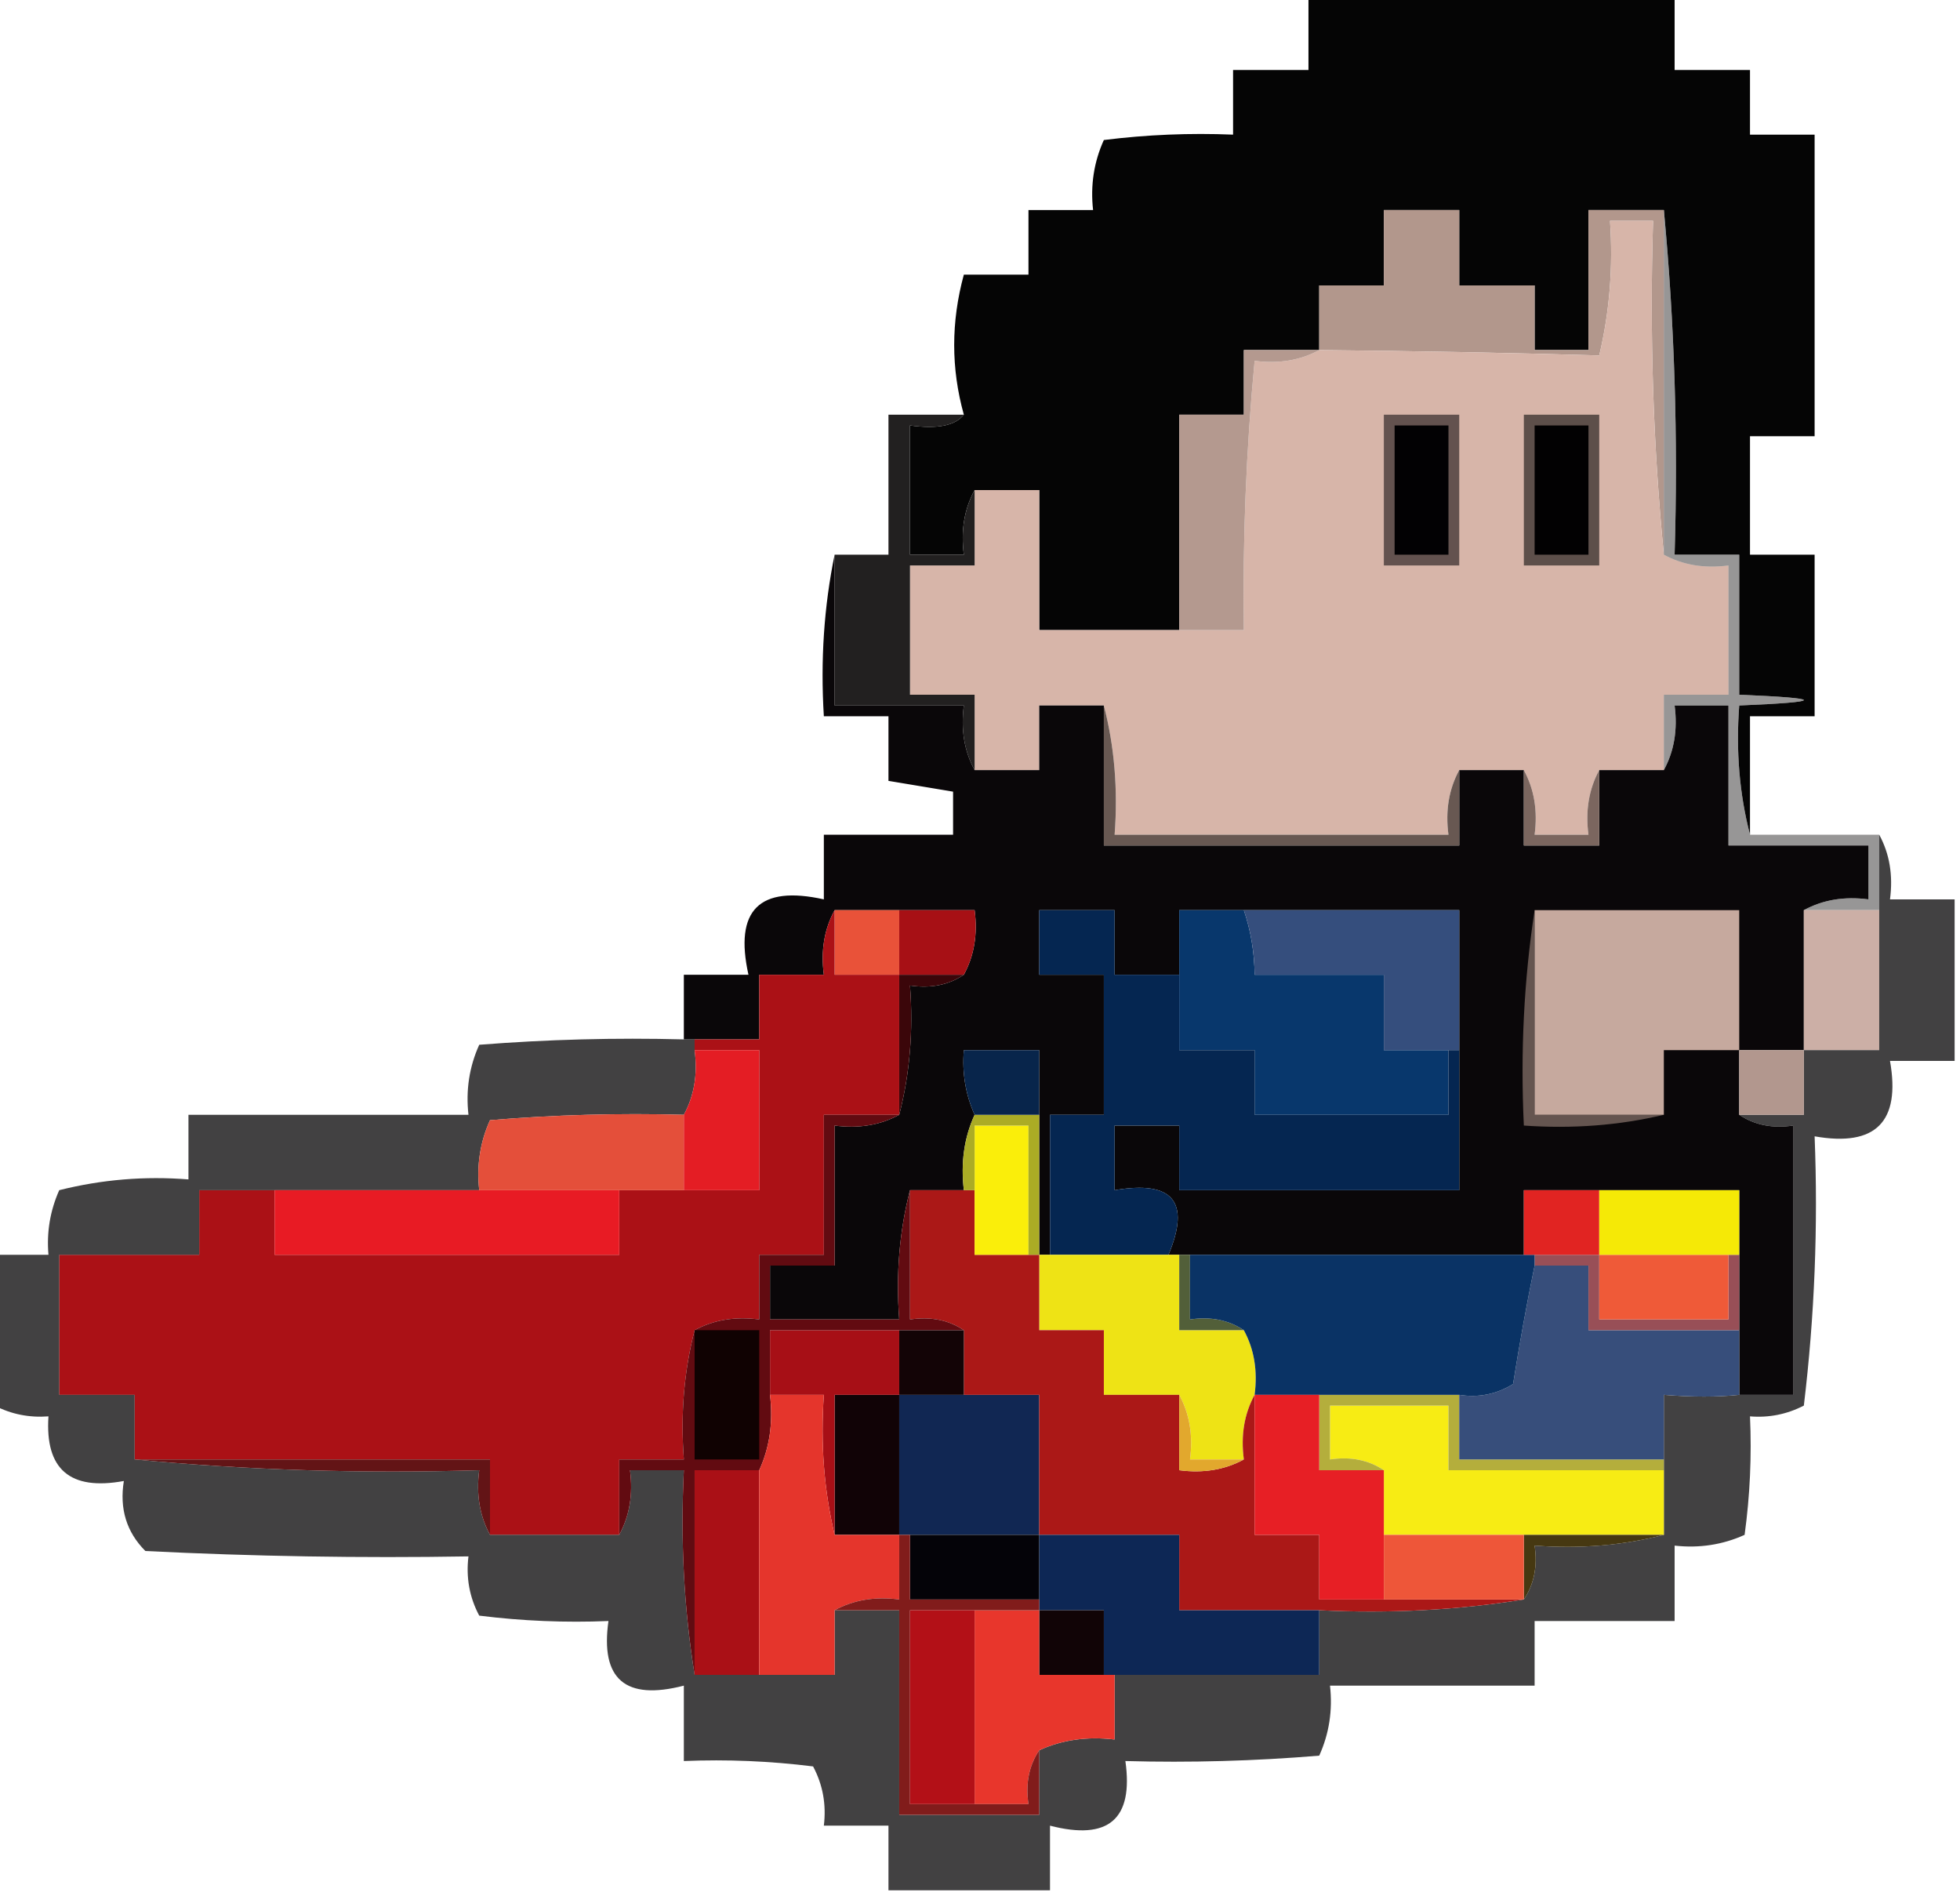 <?xml version="1.0" encoding="UTF-8"?>
<!DOCTYPE svg PUBLIC "-//W3C//DTD SVG 1.1//EN" "http://www.w3.org/Graphics/SVG/1.1/DTD/svg11.dtd">
<svg xmlns="http://www.w3.org/2000/svg" version="1.1" width="182px" height="176px" style="shape-rendering:geometricPrecision; text-rendering:geometricPrecision; image-rendering:optimizeQuality; fill-rule:evenodd; clip-rule:evenodd" xmlns:xlink="http://www.w3.org/1999/xlink">
<g><path style="opacity:1" fill="#050505" d="M 121.5,-0.5 C 132.833,-0.5 144.167,-0.5 155.5,-0.5C 155.5,1.833 155.5,4.167 155.5,6.5C 157.833,6.5 160.167,6.5 162.5,6.5C 162.5,8.5 162.5,10.5 162.5,12.5C 164.5,12.5 166.5,12.5 168.5,12.5C 168.5,21.833 168.5,31.167 168.5,40.5C 166.5,40.5 164.5,40.5 162.5,40.5C 162.5,44.167 162.5,47.833 162.5,51.5C 164.5,51.5 166.5,51.5 168.5,51.5C 168.5,56.5 168.5,61.5 168.5,66.5C 166.5,66.5 164.5,66.5 162.5,66.5C 162.5,70.167 162.5,73.833 162.5,77.5C 161.517,73.702 161.183,69.702 161.5,65.5C 169.5,65.167 169.5,64.833 161.5,64.5C 161.5,60.167 161.5,55.833 161.5,51.5C 159.5,51.5 157.5,51.5 155.5,51.5C 155.828,40.654 155.494,29.987 154.5,19.5C 152.167,19.5 149.833,19.5 147.5,19.5C 147.5,23.833 147.5,28.167 147.5,32.5C 145.833,32.5 144.167,32.5 142.5,32.5C 142.5,30.5 142.5,28.5 142.5,26.5C 140.167,26.5 137.833,26.5 135.5,26.5C 135.5,24.167 135.5,21.833 135.5,19.5C 133.167,19.5 130.833,19.5 128.5,19.5C 128.5,21.833 128.5,24.167 128.5,26.5C 126.5,26.5 124.5,26.5 122.5,26.5C 122.5,28.5 122.5,30.5 122.5,32.5C 120.167,32.5 117.833,32.5 115.5,32.5C 115.5,34.5 115.5,36.5 115.5,38.5C 113.5,38.5 111.5,38.5 109.5,38.5C 109.5,45.167 109.5,51.833 109.5,58.5C 105.167,58.5 100.833,58.5 96.5,58.5C 96.5,54.167 96.5,49.833 96.5,45.5C 94.5,45.5 92.5,45.5 90.5,45.5C 89.539,47.265 89.205,49.265 89.5,51.5C 87.833,51.5 86.167,51.5 84.5,51.5C 84.5,47.5 84.5,43.5 84.5,39.5C 87.041,39.851 88.708,39.518 89.5,38.5C 88.305,34.213 88.305,29.88 89.5,25.5C 91.5,25.5 93.5,25.5 95.5,25.5C 95.5,23.5 95.5,21.5 95.5,19.5C 97.5,19.5 99.5,19.5 101.5,19.5C 101.244,17.207 101.577,15.041 102.5,13C 106.486,12.501 110.486,12.335 114.5,12.5C 114.5,10.5 114.5,8.5 114.5,6.5C 116.833,6.5 119.167,6.5 121.5,6.5C 121.5,4.167 121.5,1.833 121.5,-0.5 Z"/></g>
<g><path style="opacity:1" fill="#b2978c" d="M 154.5,19.5 C 154.5,30.167 154.5,40.833 154.5,51.5C 153.506,41.347 153.172,31.014 153.5,20.5C 152.167,20.5 150.833,20.5 149.5,20.5C 149.797,24.767 149.464,28.934 148.5,33C 139.859,32.748 131.192,32.581 122.5,32.5C 122.5,30.5 122.5,28.5 122.5,26.5C 124.5,26.5 126.5,26.5 128.5,26.5C 128.5,24.167 128.5,21.833 128.5,19.5C 130.833,19.5 133.167,19.5 135.5,19.5C 135.5,21.833 135.5,24.167 135.5,26.5C 137.833,26.5 140.167,26.5 142.5,26.5C 142.5,28.5 142.5,30.5 142.5,32.5C 144.167,32.5 145.833,32.5 147.5,32.5C 147.5,28.167 147.5,23.833 147.5,19.5C 149.833,19.5 152.167,19.5 154.5,19.5 Z"/></g>
<g><path style="opacity:1" fill="#d7b5a9" d="M 154.5,51.5 C 156.265,52.461 158.265,52.795 160.5,52.5C 160.5,56.5 160.5,60.5 160.5,64.5C 158.5,64.5 156.5,64.5 154.5,64.5C 154.5,66.833 154.5,69.167 154.5,71.5C 152.5,71.5 150.5,71.5 148.5,71.5C 147.539,73.265 147.205,75.265 147.5,77.5C 145.833,77.5 144.167,77.5 142.5,77.5C 142.795,75.265 142.461,73.265 141.5,71.5C 139.5,71.5 137.5,71.5 135.5,71.5C 134.539,73.265 134.205,75.265 134.5,77.5C 124.167,77.5 113.833,77.5 103.5,77.5C 103.817,73.298 103.483,69.298 102.5,65.5C 100.5,65.5 98.5,65.5 96.5,65.5C 96.5,67.5 96.5,69.5 96.5,71.5C 94.5,71.5 92.5,71.5 90.5,71.5C 90.5,69.167 90.5,66.833 90.5,64.5C 88.5,64.5 86.5,64.5 84.5,64.5C 84.5,60.5 84.5,56.5 84.5,52.5C 86.5,52.5 88.5,52.5 90.5,52.5C 90.5,50.167 90.5,47.833 90.5,45.5C 92.5,45.5 94.5,45.5 96.5,45.5C 96.5,49.833 96.5,54.167 96.5,58.5C 100.833,58.5 105.167,58.5 109.5,58.5C 111.5,58.5 113.5,58.5 115.5,58.5C 115.379,50.142 115.712,41.809 116.5,33.5C 118.735,33.795 120.735,33.461 122.5,32.5C 131.192,32.581 139.859,32.748 148.5,33C 149.464,28.934 149.797,24.767 149.5,20.5C 150.833,20.5 152.167,20.5 153.5,20.5C 153.172,31.014 153.506,41.347 154.5,51.5 Z"/></g>
<g><path style="opacity:1" fill="#63524f" d="M 128.5,38.5 C 130.833,38.5 133.167,38.5 135.5,38.5C 135.5,43.167 135.5,47.833 135.5,52.5C 133.167,52.5 130.833,52.5 128.5,52.5C 128.5,47.833 128.5,43.167 128.5,38.5 Z"/></g>
<g><path style="opacity:1" fill="#020103" d="M 129.5,39.5 C 131.167,39.5 132.833,39.5 134.5,39.5C 134.5,43.5 134.5,47.5 134.5,51.5C 132.833,51.5 131.167,51.5 129.5,51.5C 129.5,47.5 129.5,43.5 129.5,39.5 Z"/></g>
<g><path style="opacity:1" fill="#b4998f" d="M 122.5,32.5 C 120.735,33.461 118.735,33.795 116.5,33.5C 115.712,41.809 115.379,50.142 115.5,58.5C 113.5,58.5 111.5,58.5 109.5,58.5C 109.5,51.833 109.5,45.167 109.5,38.5C 111.5,38.5 113.5,38.5 115.5,38.5C 115.5,36.5 115.5,34.5 115.5,32.5C 117.833,32.5 120.167,32.5 122.5,32.5 Z"/></g>
<g><path style="opacity:1" fill="#5d4f4a" d="M 141.5,38.5 C 143.833,38.5 146.167,38.5 148.5,38.5C 148.5,43.167 148.5,47.833 148.5,52.5C 146.167,52.5 143.833,52.5 141.5,52.5C 141.5,47.833 141.5,43.167 141.5,38.5 Z"/></g>
<g><path style="opacity:1" fill="#020102" d="M 142.5,39.5 C 144.167,39.5 145.833,39.5 147.5,39.5C 147.5,43.5 147.5,47.5 147.5,51.5C 145.833,51.5 144.167,51.5 142.5,51.5C 142.5,47.5 142.5,43.5 142.5,39.5 Z"/></g>
<g><path style="opacity:1" fill="#222020" d="M 89.5,38.5 C 88.708,39.518 87.041,39.851 84.5,39.5C 84.5,43.5 84.5,47.5 84.5,51.5C 86.167,51.5 87.833,51.5 89.5,51.5C 89.205,49.265 89.539,47.265 90.5,45.5C 90.5,47.833 90.5,50.167 90.5,52.5C 88.5,52.5 86.5,52.5 84.5,52.5C 84.5,56.5 84.5,60.5 84.5,64.5C 86.5,64.5 88.5,64.5 90.5,64.5C 90.5,66.833 90.5,69.167 90.5,71.5C 89.539,69.735 89.205,67.735 89.5,65.5C 85.5,65.5 81.5,65.5 77.5,65.5C 77.5,60.833 77.5,56.167 77.5,51.5C 79.167,51.5 80.833,51.5 82.5,51.5C 82.5,47.167 82.5,42.833 82.5,38.5C 84.833,38.5 87.167,38.5 89.5,38.5 Z"/></g>
<g><path style="opacity:1" fill="#0a0709" d="M 77.5,51.5 C 77.5,56.167 77.5,60.833 77.5,65.5C 81.5,65.5 85.5,65.5 89.5,65.5C 89.205,67.735 89.539,69.735 90.5,71.5C 92.5,71.5 94.5,71.5 96.5,71.5C 96.5,69.5 96.5,67.5 96.5,65.5C 98.5,65.5 100.5,65.5 102.5,65.5C 102.5,69.833 102.5,74.167 102.5,78.5C 113.5,78.5 124.5,78.5 135.5,78.5C 135.5,76.167 135.5,73.833 135.5,71.5C 137.5,71.5 139.5,71.5 141.5,71.5C 141.5,73.833 141.5,76.167 141.5,78.5C 143.833,78.5 146.167,78.5 148.5,78.5C 148.5,76.167 148.5,73.833 148.5,71.5C 150.5,71.5 152.5,71.5 154.5,71.5C 155.461,69.735 155.795,67.735 155.5,65.5C 157.167,65.5 158.833,65.5 160.5,65.5C 160.5,69.833 160.5,74.167 160.5,78.5C 164.833,78.5 169.167,78.5 173.5,78.5C 173.5,80.167 173.5,81.833 173.5,83.5C 171.265,83.205 169.265,83.539 167.5,84.5C 167.5,88.833 167.5,93.167 167.5,97.5C 165.5,97.5 163.5,97.5 161.5,97.5C 161.5,99.5 161.5,101.5 161.5,103.5C 162.919,104.451 164.585,104.784 166.5,104.5C 166.5,112.833 166.5,121.167 166.5,129.5C 164.833,129.5 163.167,129.5 161.5,129.5C 161.5,127.5 161.5,125.5 161.5,123.5C 161.5,121.167 161.5,118.833 161.5,116.5C 161.5,114.5 161.5,112.5 161.5,110.5C 157.167,110.5 152.833,110.5 148.5,110.5C 146.167,110.5 143.833,110.5 141.5,110.5C 141.5,112.5 141.5,114.5 141.5,116.5C 131.167,116.5 120.833,116.5 110.5,116.5C 110.167,116.5 109.833,116.5 109.5,116.5C 109.167,116.5 108.833,116.5 108.5,116.5C 110.575,111.567 108.908,109.567 103.5,110.5C 103.5,108.5 103.5,106.5 103.5,104.5C 105.5,104.5 107.5,104.5 109.5,104.5C 109.5,106.5 109.5,108.5 109.5,110.5C 118.167,110.5 126.833,110.5 135.5,110.5C 135.5,106.167 135.5,101.833 135.5,97.5C 135.5,93.167 135.5,88.833 135.5,84.5C 128.833,84.5 122.167,84.5 115.5,84.5C 113.5,84.5 111.5,84.5 109.5,84.5C 109.5,86.5 109.5,88.5 109.5,90.5C 107.5,90.5 105.5,90.5 103.5,90.5C 103.5,88.5 103.5,86.5 103.5,84.5C 101.167,84.5 98.833,84.5 96.5,84.5C 96.5,86.5 96.5,88.5 96.5,90.5C 98.5,90.5 100.5,90.5 102.5,90.5C 102.5,94.833 102.5,99.167 102.5,103.5C 100.833,103.5 99.167,103.5 97.5,103.5C 97.5,107.833 97.5,112.167 97.5,116.5C 97.167,116.5 96.833,116.5 96.5,116.5C 96.5,112.167 96.5,107.833 96.5,103.5C 96.5,101.5 96.5,99.5 96.5,97.5C 94.167,97.5 91.833,97.5 89.5,97.5C 89.325,99.621 89.659,101.621 90.5,103.5C 89.532,105.607 89.198,107.941 89.5,110.5C 87.833,110.5 86.167,110.5 84.5,110.5C 83.517,114.298 83.183,118.298 83.5,122.5C 79.5,122.5 75.5,122.5 71.5,122.5C 71.5,120.833 71.5,119.167 71.5,117.5C 73.5,117.5 75.5,117.5 77.5,117.5C 77.5,113.167 77.5,108.833 77.5,104.5C 79.735,104.795 81.735,104.461 83.5,103.5C 84.483,99.702 84.817,95.702 84.5,91.5C 86.415,91.784 88.081,91.451 89.5,90.5C 90.461,88.735 90.795,86.735 90.5,84.5C 88.167,84.5 85.833,84.5 83.5,84.5C 81.5,84.5 79.5,84.5 77.5,84.5C 76.539,86.265 76.205,88.265 76.5,90.5C 74.5,90.5 72.5,90.5 70.5,90.5C 70.5,92.5 70.5,94.5 70.5,96.5C 68.5,96.5 66.5,96.5 64.5,96.5C 64.167,96.5 63.833,96.5 63.5,96.5C 63.5,94.5 63.5,92.5 63.5,90.5C 65.5,90.5 67.5,90.5 69.5,90.5C 68.167,84.5 70.5,82.167 76.5,83.5C 76.5,81.5 76.5,79.5 76.5,77.5C 80.5,77.5 84.5,77.5 88.5,77.5C 88.5,76.167 88.5,74.833 88.5,73.5C 86.5,73.167 84.5,72.833 82.5,72.5C 82.5,70.5 82.5,68.5 82.5,66.5C 80.5,66.5 78.5,66.5 76.5,66.5C 76.18,61.305 76.513,56.305 77.5,51.5 Z"/></g>
<g><path style="opacity:1" fill="#685852" d="M 102.5,65.5 C 103.483,69.298 103.817,73.298 103.5,77.5C 113.833,77.5 124.167,77.5 134.5,77.5C 134.205,75.265 134.539,73.265 135.5,71.5C 135.5,73.833 135.5,76.167 135.5,78.5C 124.5,78.5 113.5,78.5 102.5,78.5C 102.5,74.167 102.5,69.833 102.5,65.5 Z"/></g>
<g><path style="opacity:1" fill="#7b665f" d="M 141.5,71.5 C 142.461,73.265 142.795,75.265 142.5,77.5C 144.167,77.5 145.833,77.5 147.5,77.5C 147.205,75.265 147.539,73.265 148.5,71.5C 148.5,73.833 148.5,76.167 148.5,78.5C 146.167,78.5 143.833,78.5 141.5,78.5C 141.5,76.167 141.5,73.833 141.5,71.5 Z"/></g>
<g><path style="opacity:0.522" fill="#393636" d="M 154.5,19.5 C 155.494,29.987 155.828,40.654 155.5,51.5C 157.5,51.5 159.5,51.5 161.5,51.5C 161.5,55.833 161.5,60.167 161.5,64.5C 169.5,64.833 169.5,65.167 161.5,65.5C 161.183,69.702 161.517,73.702 162.5,77.5C 166.5,77.5 170.5,77.5 174.5,77.5C 174.5,79.833 174.5,82.167 174.5,84.5C 172.167,84.5 169.833,84.5 167.5,84.5C 169.265,83.539 171.265,83.205 173.5,83.5C 173.5,81.833 173.5,80.167 173.5,78.5C 169.167,78.5 164.833,78.5 160.5,78.5C 160.5,74.167 160.5,69.833 160.5,65.5C 158.833,65.5 157.167,65.5 155.5,65.5C 155.795,67.735 155.461,69.735 154.5,71.5C 154.5,69.167 154.5,66.833 154.5,64.5C 156.5,64.5 158.5,64.5 160.5,64.5C 160.5,60.5 160.5,56.5 160.5,52.5C 158.265,52.795 156.265,52.461 154.5,51.5C 154.5,40.833 154.5,30.167 154.5,19.5 Z"/></g>
<g><path style="opacity:1" fill="#e95239" d="M 77.5,84.5 C 79.5,84.5 81.5,84.5 83.5,84.5C 83.5,86.5 83.5,88.5 83.5,90.5C 81.5,90.5 79.5,90.5 77.5,90.5C 77.5,88.5 77.5,86.5 77.5,84.5 Z"/></g>
<g><path style="opacity:1" fill="#a71015" d="M 83.5,84.5 C 85.833,84.5 88.167,84.5 90.5,84.5C 90.795,86.735 90.461,88.735 89.5,90.5C 87.5,90.5 85.5,90.5 83.5,90.5C 83.5,88.5 83.5,86.5 83.5,84.5 Z"/></g>
<g><path style="opacity:1" fill="#655550" d="M 142.5,84.5 C 142.5,90.833 142.5,97.167 142.5,103.5C 146.5,103.5 150.5,103.5 154.5,103.5C 150.366,104.485 146.032,104.818 141.5,104.5C 141.176,97.646 141.509,90.979 142.5,84.5 Z"/></g>
<g><path style="opacity:1" fill="#08376c" d="M 115.5,84.5 C 116.15,86.435 116.483,88.435 116.5,90.5C 120.5,90.5 124.5,90.5 128.5,90.5C 128.5,92.833 128.5,95.167 128.5,97.5C 130.5,97.5 132.5,97.5 134.5,97.5C 134.5,99.5 134.5,101.5 134.5,103.5C 128.5,103.5 122.5,103.5 116.5,103.5C 116.5,101.5 116.5,99.5 116.5,97.5C 114.167,97.5 111.833,97.5 109.5,97.5C 109.5,95.167 109.5,92.833 109.5,90.5C 109.5,88.5 109.5,86.5 109.5,84.5C 111.5,84.5 113.5,84.5 115.5,84.5 Z"/></g>
<g><path style="opacity:1" fill="#354e7d" d="M 115.5,84.5 C 122.167,84.5 128.833,84.5 135.5,84.5C 135.5,88.833 135.5,93.167 135.5,97.5C 135.167,97.5 134.833,97.5 134.5,97.5C 132.5,97.5 130.5,97.5 128.5,97.5C 128.5,95.167 128.5,92.833 128.5,90.5C 124.5,90.5 120.5,90.5 116.5,90.5C 116.483,88.435 116.15,86.435 115.5,84.5 Z"/></g>
<g><path style="opacity:1" fill="#ccafa6" d="M 167.5,84.5 C 169.833,84.5 172.167,84.5 174.5,84.5C 174.5,88.833 174.5,93.167 174.5,97.5C 172.167,97.5 169.833,97.5 167.5,97.5C 167.5,93.167 167.5,88.833 167.5,84.5 Z"/></g>
<g><path style="opacity:1" fill="#3b060a" d="M 83.5,90.5 C 85.5,90.5 87.5,90.5 89.5,90.5C 88.081,91.451 86.415,91.784 84.5,91.5C 84.817,95.702 84.483,99.702 83.5,103.5C 83.5,99.167 83.5,94.833 83.5,90.5 Z"/></g>
<g><path style="opacity:1" fill="#052651" d="M 109.5,90.5 C 109.5,92.833 109.5,95.167 109.5,97.5C 111.833,97.5 114.167,97.5 116.5,97.5C 116.5,99.5 116.5,101.5 116.5,103.5C 122.5,103.5 128.5,103.5 134.5,103.5C 134.5,101.5 134.5,99.5 134.5,97.5C 134.833,97.5 135.167,97.5 135.5,97.5C 135.5,101.833 135.5,106.167 135.5,110.5C 126.833,110.5 118.167,110.5 109.5,110.5C 109.5,108.5 109.5,106.5 109.5,104.5C 107.5,104.5 105.5,104.5 103.5,104.5C 103.5,106.5 103.5,108.5 103.5,110.5C 108.908,109.567 110.575,111.567 108.5,116.5C 104.833,116.5 101.167,116.5 97.5,116.5C 97.5,112.167 97.5,107.833 97.5,103.5C 99.167,103.5 100.833,103.5 102.5,103.5C 102.5,99.167 102.5,94.833 102.5,90.5C 100.5,90.5 98.5,90.5 96.5,90.5C 96.5,88.5 96.5,86.5 96.5,84.5C 98.833,84.5 101.167,84.5 103.5,84.5C 103.5,86.5 103.5,88.5 103.5,90.5C 105.5,90.5 107.5,90.5 109.5,90.5 Z"/></g>
<g><path style="opacity:1" fill="#c6a99e" d="M 142.5,84.5 C 148.833,84.5 155.167,84.5 161.5,84.5C 161.5,88.833 161.5,93.167 161.5,97.5C 159.167,97.5 156.833,97.5 154.5,97.5C 154.5,99.5 154.5,101.5 154.5,103.5C 150.5,103.5 146.5,103.5 142.5,103.5C 142.5,97.167 142.5,90.833 142.5,84.5 Z"/></g>
<g><path style="opacity:1" fill="#ab1116" d="M 77.5,84.5 C 77.5,86.5 77.5,88.5 77.5,90.5C 79.5,90.5 81.5,90.5 83.5,90.5C 83.5,94.833 83.5,99.167 83.5,103.5C 81.167,103.5 78.833,103.5 76.5,103.5C 76.5,107.833 76.5,112.167 76.5,116.5C 74.5,116.5 72.5,116.5 70.5,116.5C 70.5,118.5 70.5,120.5 70.5,122.5C 68.265,122.205 66.265,122.539 64.5,123.5C 63.517,127.298 63.183,131.298 63.5,135.5C 61.5,135.5 59.5,135.5 57.5,135.5C 57.5,137.833 57.5,140.167 57.5,142.5C 53.5,142.5 49.5,142.5 45.5,142.5C 45.5,140.167 45.5,137.833 45.5,135.5C 34.5,135.5 23.5,135.5 12.5,135.5C 12.5,133.5 12.5,131.5 12.5,129.5C 10.167,129.5 7.833,129.5 5.5,129.5C 5.5,125.167 5.5,120.833 5.5,116.5C 9.833,116.5 14.167,116.5 18.5,116.5C 18.5,114.5 18.5,112.5 18.5,110.5C 20.833,110.5 23.167,110.5 25.5,110.5C 25.5,112.5 25.5,114.5 25.5,116.5C 36.167,116.5 46.833,116.5 57.5,116.5C 57.5,114.5 57.5,112.5 57.5,110.5C 59.5,110.5 61.5,110.5 63.5,110.5C 65.833,110.5 68.167,110.5 70.5,110.5C 70.5,106.167 70.5,101.833 70.5,97.5C 68.5,97.5 66.5,97.5 64.5,97.5C 64.5,97.167 64.5,96.833 64.5,96.5C 66.5,96.5 68.5,96.5 70.5,96.5C 70.5,94.5 70.5,92.5 70.5,90.5C 72.5,90.5 74.5,90.5 76.5,90.5C 76.205,88.265 76.539,86.265 77.5,84.5 Z"/></g>
<g><path style="opacity:0.787" fill="#100e10" d="M 174.5,77.5 C 175.461,79.265 175.795,81.265 175.5,83.5C 177.5,83.5 179.5,83.5 181.5,83.5C 181.5,88.5 181.5,93.5 181.5,98.5C 179.5,98.5 177.5,98.5 175.5,98.5C 176.501,104.164 174.167,106.498 168.5,105.5C 168.831,113.86 168.498,122.193 167.5,130.5C 165.929,131.309 164.262,131.643 162.5,131.5C 162.665,135.182 162.499,138.848 162,142.5C 159.959,143.423 157.792,143.756 155.5,143.5C 155.5,145.833 155.5,148.167 155.5,150.5C 151.167,150.5 146.833,150.5 142.5,150.5C 142.5,152.5 142.5,154.5 142.5,156.5C 136.167,156.5 129.833,156.5 123.5,156.5C 123.756,158.792 123.423,160.959 122.5,163C 116.509,163.499 110.509,163.666 104.5,163.5C 105.265,168.906 102.931,170.906 97.5,169.5C 97.5,171.5 97.5,173.5 97.5,175.5C 92.5,175.5 87.5,175.5 82.5,175.5C 82.5,173.5 82.5,171.5 82.5,169.5C 80.5,169.5 78.5,169.5 76.5,169.5C 76.739,167.533 76.406,165.699 75.5,164C 71.514,163.501 67.514,163.334 63.5,163.5C 63.5,161.167 63.5,158.833 63.5,156.5C 58.069,157.906 55.735,155.906 56.5,150.5C 52.486,150.666 48.486,150.499 44.5,150C 43.594,148.301 43.261,146.467 43.5,144.5C 33.494,144.666 23.494,144.5 13.5,144C 11.75,142.246 11.083,140.079 11.5,137.5C 6.505,138.418 4.172,136.418 4.5,131.5C 2.708,131.634 1.042,131.301 -0.5,130.5C -0.5,125.833 -0.5,121.167 -0.5,116.5C 1.167,116.5 2.833,116.5 4.5,116.5C 4.318,114.409 4.652,112.409 5.5,110.5C 9.445,109.509 13.445,109.176 17.5,109.5C 17.5,107.5 17.5,105.5 17.5,103.5C 26.167,103.5 34.833,103.5 43.5,103.5C 43.244,101.208 43.577,99.041 44.5,97C 50.825,96.501 57.158,96.334 63.5,96.5C 63.833,96.5 64.167,96.5 64.5,96.5C 64.5,96.833 64.5,97.167 64.5,97.5C 64.795,99.735 64.461,101.735 63.5,103.5C 57.491,103.334 51.491,103.501 45.5,104C 44.577,106.041 44.244,108.208 44.5,110.5C 38.167,110.5 31.833,110.5 25.5,110.5C 23.167,110.5 20.833,110.5 18.5,110.5C 18.5,112.5 18.5,114.5 18.5,116.5C 14.167,116.5 9.833,116.5 5.5,116.5C 5.5,120.833 5.5,125.167 5.5,129.5C 7.833,129.5 10.167,129.5 12.5,129.5C 12.5,131.5 12.5,133.5 12.5,135.5C 22.987,136.494 33.654,136.828 44.5,136.5C 44.205,138.735 44.539,140.735 45.5,142.5C 49.5,142.5 53.5,142.5 57.5,142.5C 58.461,140.735 58.795,138.735 58.5,136.5C 60.167,136.5 61.833,136.5 63.5,136.5C 63.176,143.022 63.51,149.355 64.5,155.5C 66.5,155.5 68.5,155.5 70.5,155.5C 72.833,155.5 75.167,155.5 77.5,155.5C 77.5,153.5 77.5,151.5 77.5,149.5C 79.5,149.5 81.5,149.5 83.5,149.5C 83.5,155.833 83.5,162.167 83.5,168.5C 87.833,168.5 92.167,168.5 96.5,168.5C 96.5,166.5 96.5,164.5 96.5,162.5C 98.607,161.532 100.941,161.198 103.5,161.5C 103.5,159.5 103.5,157.5 103.5,155.5C 109.833,155.5 116.167,155.5 122.5,155.5C 122.5,153.5 122.5,151.5 122.5,149.5C 129.022,149.823 135.355,149.49 141.5,148.5C 142.451,147.081 142.784,145.415 142.5,143.5C 146.702,143.817 150.702,143.483 154.5,142.5C 154.5,140.5 154.5,138.5 154.5,136.5C 154.5,136.167 154.5,135.833 154.5,135.5C 154.5,133.5 154.5,131.5 154.5,129.5C 157.144,129.715 159.477,129.715 161.5,129.5C 163.167,129.5 164.833,129.5 166.5,129.5C 166.5,121.167 166.5,112.833 166.5,104.5C 164.585,104.784 162.919,104.451 161.5,103.5C 163.5,103.5 165.5,103.5 167.5,103.5C 167.5,101.5 167.5,99.5 167.5,97.5C 169.833,97.5 172.167,97.5 174.5,97.5C 174.5,93.167 174.5,88.833 174.5,84.5C 174.5,82.167 174.5,79.833 174.5,77.5 Z"/></g>
<g><path style="opacity:1" fill="#aa1016" d="M 70.5,136.5 C 70.5,142.833 70.5,149.167 70.5,155.5C 68.5,155.5 66.5,155.5 64.5,155.5C 64.5,149.167 64.5,142.833 64.5,136.5C 66.5,136.5 68.5,136.5 70.5,136.5 Z"/></g>
<g><path style="opacity:1" fill="#f7ec14" d="M 154.5,136.5 C 154.5,138.5 154.5,140.5 154.5,142.5C 150.167,142.5 145.833,142.5 141.5,142.5C 137.167,142.5 132.833,142.5 128.5,142.5C 128.5,140.5 128.5,138.5 128.5,136.5C 127.081,135.549 125.415,135.216 123.5,135.5C 123.5,133.833 123.5,132.167 123.5,130.5C 127.167,130.5 130.833,130.5 134.5,130.5C 134.5,132.5 134.5,134.5 134.5,136.5C 141.167,136.5 147.833,136.5 154.5,136.5 Z"/></g>
<g><path style="opacity:1" fill="#631416" d="M 12.5,135.5 C 23.5,135.5 34.5,135.5 45.5,135.5C 45.5,137.833 45.5,140.167 45.5,142.5C 44.539,140.735 44.205,138.735 44.5,136.5C 33.654,136.828 22.987,136.494 12.5,135.5 Z"/></g>
<g><path style="opacity:1" fill="#eee315" d="M 96.5,116.5 C 96.833,116.5 97.167,116.5 97.5,116.5C 101.167,116.5 104.833,116.5 108.5,116.5C 108.833,116.5 109.167,116.5 109.5,116.5C 109.5,118.833 109.5,121.167 109.5,123.5C 111.5,123.5 113.5,123.5 115.5,123.5C 116.461,125.265 116.795,127.265 116.5,129.5C 115.539,131.265 115.205,133.265 115.5,135.5C 113.833,135.5 112.167,135.5 110.5,135.5C 110.795,133.265 110.461,131.265 109.5,129.5C 107.167,129.5 104.833,129.5 102.5,129.5C 102.5,127.5 102.5,125.5 102.5,123.5C 100.5,123.5 98.5,123.5 96.5,123.5C 96.5,121.167 96.5,118.833 96.5,116.5 Z"/></g>
<g><path style="opacity:1" fill="#112753" d="M 83.5,129.5 C 85.5,129.5 87.5,129.5 89.5,129.5C 91.833,129.5 94.167,129.5 96.5,129.5C 96.5,133.833 96.5,138.167 96.5,142.5C 92.5,142.5 88.5,142.5 84.5,142.5C 84.167,142.5 83.833,142.5 83.5,142.5C 83.5,138.167 83.5,133.833 83.5,129.5 Z"/></g>
<g><path style="opacity:1" fill="#110306" d="M 83.5,129.5 C 83.5,133.833 83.5,138.167 83.5,142.5C 81.5,142.5 79.5,142.5 77.5,142.5C 77.5,138.167 77.5,133.833 77.5,129.5C 79.5,129.5 81.5,129.5 83.5,129.5 Z"/></g>
<g><path style="opacity:1" fill="#b4ae3c" d="M 122.5,129.5 C 126.833,129.5 131.167,129.5 135.5,129.5C 135.5,131.5 135.5,133.5 135.5,135.5C 141.833,135.5 148.167,135.5 154.5,135.5C 154.5,135.833 154.5,136.167 154.5,136.5C 147.833,136.5 141.167,136.5 134.5,136.5C 134.5,134.5 134.5,132.5 134.5,130.5C 130.833,130.5 127.167,130.5 123.5,130.5C 123.5,132.167 123.5,133.833 123.5,135.5C 125.415,135.216 127.081,135.549 128.5,136.5C 126.5,136.5 124.5,136.5 122.5,136.5C 122.5,134.167 122.5,131.833 122.5,129.5 Z"/></g>
<g><path style="opacity:1" fill="#ab1817" d="M 84.5,110.5 C 86.167,110.5 87.833,110.5 89.5,110.5C 89.833,110.5 90.167,110.5 90.5,110.5C 90.5,112.5 90.5,114.5 90.5,116.5C 92.167,116.5 93.833,116.5 95.5,116.5C 95.833,116.5 96.167,116.5 96.5,116.5C 96.5,118.833 96.5,121.167 96.5,123.5C 98.5,123.5 100.5,123.5 102.5,123.5C 102.5,125.5 102.5,127.5 102.5,129.5C 104.833,129.5 107.167,129.5 109.5,129.5C 109.5,131.833 109.5,134.167 109.5,136.5C 111.735,136.795 113.735,136.461 115.5,135.5C 115.205,133.265 115.539,131.265 116.5,129.5C 116.5,133.833 116.5,138.167 116.5,142.5C 118.5,142.5 120.5,142.5 122.5,142.5C 122.5,144.5 122.5,146.5 122.5,148.5C 124.5,148.5 126.5,148.5 128.5,148.5C 132.833,148.5 137.167,148.5 141.5,148.5C 135.355,149.49 129.022,149.823 122.5,149.5C 118.167,149.5 113.833,149.5 109.5,149.5C 109.5,147.167 109.5,144.833 109.5,142.5C 105.167,142.5 100.833,142.5 96.5,142.5C 96.5,138.167 96.5,133.833 96.5,129.5C 94.167,129.5 91.833,129.5 89.5,129.5C 89.5,127.5 89.5,125.5 89.5,123.5C 88.081,122.549 86.415,122.216 84.5,122.5C 84.5,118.5 84.5,114.5 84.5,110.5 Z"/></g>
<g><path style="opacity:1" fill="#e2a82d" d="M 109.5,129.5 C 110.461,131.265 110.795,133.265 110.5,135.5C 112.167,135.5 113.833,135.5 115.5,135.5C 113.735,136.461 111.735,136.795 109.5,136.5C 109.5,134.167 109.5,131.833 109.5,129.5 Z"/></g>
<g><path style="opacity:1" fill="#374e7b" d="M 142.5,117.5 C 144.167,117.5 145.833,117.5 147.5,117.5C 147.5,119.5 147.5,121.5 147.5,123.5C 152.167,123.5 156.833,123.5 161.5,123.5C 161.5,125.5 161.5,127.5 161.5,129.5C 159.477,129.715 157.144,129.715 154.5,129.5C 154.5,131.5 154.5,133.5 154.5,135.5C 148.167,135.5 141.833,135.5 135.5,135.5C 135.5,133.5 135.5,131.5 135.5,129.5C 137.288,129.785 138.955,129.452 140.5,128.5C 141.104,124.697 141.77,121.031 142.5,117.5 Z"/></g>
<g><path style="opacity:1" fill="#a70f16" d="M 83.5,123.5 C 83.5,125.5 83.5,127.5 83.5,129.5C 81.5,129.5 79.5,129.5 77.5,129.5C 77.5,133.833 77.5,138.167 77.5,142.5C 76.515,138.366 76.182,134.032 76.5,129.5C 74.833,129.5 73.167,129.5 71.5,129.5C 71.5,127.5 71.5,125.5 71.5,123.5C 75.5,123.5 79.5,123.5 83.5,123.5 Z"/></g>
<g><path style="opacity:1" fill="#130406" d="M 83.5,123.5 C 85.5,123.5 87.5,123.5 89.5,123.5C 89.5,125.5 89.5,127.5 89.5,129.5C 87.5,129.5 85.5,129.5 83.5,129.5C 83.5,127.5 83.5,125.5 83.5,123.5 Z"/></g>
<g><path style="opacity:1" fill="#984f57" d="M 142.5,117.5 C 142.5,117.167 142.5,116.833 142.5,116.5C 144.5,116.5 146.5,116.5 148.5,116.5C 148.5,118.5 148.5,120.5 148.5,122.5C 152.5,122.5 156.5,122.5 160.5,122.5C 160.5,120.5 160.5,118.5 160.5,116.5C 160.833,116.5 161.167,116.5 161.5,116.5C 161.5,118.833 161.5,121.167 161.5,123.5C 156.833,123.5 152.167,123.5 147.5,123.5C 147.5,121.5 147.5,119.5 147.5,117.5C 145.833,117.5 144.167,117.5 142.5,117.5 Z"/></g>
<g><path style="opacity:1" fill="#525f39" d="M 109.5,116.5 C 109.833,116.5 110.167,116.5 110.5,116.5C 110.5,118.5 110.5,120.5 110.5,122.5C 112.415,122.216 114.081,122.549 115.5,123.5C 113.5,123.5 111.5,123.5 109.5,123.5C 109.5,121.167 109.5,118.833 109.5,116.5 Z"/></g>
<g><path style="opacity:1" fill="#620b11" d="M 83.5,103.5 C 81.735,104.461 79.735,104.795 77.5,104.5C 77.5,108.833 77.5,113.167 77.5,117.5C 75.5,117.5 73.5,117.5 71.5,117.5C 71.5,119.167 71.5,120.833 71.5,122.5C 75.5,122.5 79.5,122.5 83.5,122.5C 83.183,118.298 83.517,114.298 84.5,110.5C 84.5,114.5 84.5,118.5 84.5,122.5C 86.415,122.216 88.081,122.549 89.5,123.5C 87.5,123.5 85.5,123.5 83.5,123.5C 79.5,123.5 75.5,123.5 71.5,123.5C 71.5,125.5 71.5,127.5 71.5,129.5C 71.802,132.059 71.468,134.393 70.5,136.5C 68.5,136.5 66.5,136.5 64.5,136.5C 64.5,142.833 64.5,149.167 64.5,155.5C 63.51,149.355 63.176,143.022 63.5,136.5C 61.833,136.5 60.167,136.5 58.5,136.5C 58.795,138.735 58.461,140.735 57.5,142.5C 57.5,140.167 57.5,137.833 57.5,135.5C 59.5,135.5 61.5,135.5 63.5,135.5C 63.183,131.298 63.517,127.298 64.5,123.5C 66.265,122.539 68.265,122.205 70.5,122.5C 70.5,120.5 70.5,118.5 70.5,116.5C 72.5,116.5 74.5,116.5 76.5,116.5C 76.5,112.167 76.5,107.833 76.5,103.5C 78.833,103.5 81.167,103.5 83.5,103.5 Z"/></g>
<g><path style="opacity:1" fill="#100202" d="M 64.5,123.5 C 66.5,123.5 68.5,123.5 70.5,123.5C 70.5,127.5 70.5,131.5 70.5,135.5C 68.5,135.5 66.5,135.5 64.5,135.5C 64.5,131.5 64.5,127.5 64.5,123.5 Z"/></g>
<g><path style="opacity:1" fill="#0a3365" d="M 110.5,116.5 C 120.833,116.5 131.167,116.5 141.5,116.5C 141.833,116.5 142.167,116.5 142.5,116.5C 142.5,116.833 142.5,117.167 142.5,117.5C 141.77,121.031 141.104,124.697 140.5,128.5C 138.955,129.452 137.288,129.785 135.5,129.5C 131.167,129.5 126.833,129.5 122.5,129.5C 120.5,129.5 118.5,129.5 116.5,129.5C 116.795,127.265 116.461,125.265 115.5,123.5C 114.081,122.549 112.415,122.216 110.5,122.5C 110.5,120.5 110.5,118.5 110.5,116.5 Z"/></g>
<g><path style="opacity:1" fill="#ef5a38" d="M 148.5,116.5 C 152.5,116.5 156.5,116.5 160.5,116.5C 160.5,118.5 160.5,120.5 160.5,122.5C 156.5,122.5 152.5,122.5 148.5,122.5C 148.5,120.5 148.5,118.5 148.5,116.5 Z"/></g>
<g><path style="opacity:1" fill="#e12422" d="M 148.5,110.5 C 148.5,112.5 148.5,114.5 148.5,116.5C 146.5,116.5 144.5,116.5 142.5,116.5C 142.167,116.5 141.833,116.5 141.5,116.5C 141.5,114.5 141.5,112.5 141.5,110.5C 143.833,110.5 146.167,110.5 148.5,110.5 Z"/></g>
<g><path style="opacity:1" fill="#f5e906" d="M 148.5,110.5 C 152.833,110.5 157.167,110.5 161.5,110.5C 161.5,112.5 161.5,114.5 161.5,116.5C 161.167,116.5 160.833,116.5 160.5,116.5C 156.5,116.5 152.5,116.5 148.5,116.5C 148.5,114.5 148.5,112.5 148.5,110.5 Z"/></g>
<g><path style="opacity:1" fill="#faee0a" d="M 95.5,116.5 C 93.833,116.5 92.167,116.5 90.5,116.5C 90.5,114.5 90.5,112.5 90.5,110.5C 90.5,108.5 90.5,106.5 90.5,104.5C 92.167,104.5 93.833,104.5 95.5,104.5C 95.5,108.5 95.5,112.5 95.5,116.5 Z"/></g>
<g><path style="opacity:1" fill="#e81b24" d="M 25.5,110.5 C 31.833,110.5 38.167,110.5 44.5,110.5C 48.833,110.5 53.167,110.5 57.5,110.5C 57.5,112.5 57.5,114.5 57.5,116.5C 46.833,116.5 36.167,116.5 25.5,116.5C 25.5,114.5 25.5,112.5 25.5,110.5 Z"/></g>
<g><path style="opacity:1" fill="#abac25" d="M 90.5,103.5 C 92.5,103.5 94.5,103.5 96.5,103.5C 96.5,107.833 96.5,112.167 96.5,116.5C 96.167,116.5 95.833,116.5 95.5,116.5C 95.5,112.5 95.5,108.5 95.5,104.5C 93.833,104.5 92.167,104.5 90.5,104.5C 90.5,106.5 90.5,108.5 90.5,110.5C 90.167,110.5 89.833,110.5 89.5,110.5C 89.198,107.941 89.532,105.607 90.5,103.5 Z"/></g>
<g><path style="opacity:1" fill="#e44f3a" d="M 63.5,103.5 C 63.5,105.833 63.5,108.167 63.5,110.5C 61.5,110.5 59.5,110.5 57.5,110.5C 53.167,110.5 48.833,110.5 44.5,110.5C 44.244,108.208 44.577,106.041 45.5,104C 51.491,103.501 57.491,103.334 63.5,103.5 Z"/></g>
<g><path style="opacity:1" fill="#e41d24" d="M 64.5,97.5 C 66.5,97.5 68.5,97.5 70.5,97.5C 70.5,101.833 70.5,106.167 70.5,110.5C 68.167,110.5 65.833,110.5 63.5,110.5C 63.5,108.167 63.5,105.833 63.5,103.5C 64.461,101.735 64.795,99.735 64.5,97.5 Z"/></g>
<g><path style="opacity:1" fill="#b2978e" d="M 161.5,97.5 C 163.5,97.5 165.5,97.5 167.5,97.5C 167.5,99.5 167.5,101.5 167.5,103.5C 165.5,103.5 163.5,103.5 161.5,103.5C 161.5,101.5 161.5,99.5 161.5,97.5 Z"/></g>
<g><path style="opacity:1" fill="#08254b" d="M 96.5,103.5 C 94.5,103.5 92.5,103.5 90.5,103.5C 89.659,101.621 89.325,99.621 89.5,97.5C 91.833,97.5 94.167,97.5 96.5,97.5C 96.5,99.5 96.5,101.5 96.5,103.5 Z"/></g>
<g><path style="opacity:1" fill="#463811" d="M 141.5,142.5 C 145.833,142.5 150.167,142.5 154.5,142.5C 150.702,143.483 146.702,143.817 142.5,143.5C 142.784,145.415 142.451,147.081 141.5,148.5C 141.5,146.5 141.5,144.5 141.5,142.5 Z"/></g>
<g><path style="opacity:1" fill="#040308" d="M 84.5,142.5 C 88.5,142.5 92.5,142.5 96.5,142.5C 96.5,144.5 96.5,146.5 96.5,148.5C 92.5,148.5 88.5,148.5 84.5,148.5C 84.5,146.5 84.5,144.5 84.5,142.5 Z"/></g>
<g><path style="opacity:1" fill="#e71f25" d="M 116.5,129.5 C 118.5,129.5 120.5,129.5 122.5,129.5C 122.5,131.833 122.5,134.167 122.5,136.5C 124.5,136.5 126.5,136.5 128.5,136.5C 128.5,138.5 128.5,140.5 128.5,142.5C 128.5,144.5 128.5,146.5 128.5,148.5C 126.5,148.5 124.5,148.5 122.5,148.5C 122.5,146.5 122.5,144.5 122.5,142.5C 120.5,142.5 118.5,142.5 116.5,142.5C 116.5,138.167 116.5,133.833 116.5,129.5 Z"/></g>
<g><path style="opacity:1" fill="#ee5639" d="M 128.5,142.5 C 132.833,142.5 137.167,142.5 141.5,142.5C 141.5,144.5 141.5,146.5 141.5,148.5C 137.167,148.5 132.833,148.5 128.5,148.5C 128.5,146.5 128.5,144.5 128.5,142.5 Z"/></g>
<g><path style="opacity:1" fill="#e5352c" d="M 71.5,129.5 C 73.167,129.5 74.833,129.5 76.5,129.5C 76.182,134.032 76.515,138.366 77.5,142.5C 79.5,142.5 81.5,142.5 83.5,142.5C 83.5,144.5 83.5,146.5 83.5,148.5C 81.265,148.205 79.265,148.539 77.5,149.5C 77.5,151.5 77.5,153.5 77.5,155.5C 75.167,155.5 72.833,155.5 70.5,155.5C 70.5,149.167 70.5,142.833 70.5,136.5C 71.468,134.393 71.802,132.059 71.5,129.5 Z"/></g>
<g><path style="opacity:1" fill="#0d2755" d="M 96.5,142.5 C 100.833,142.5 105.167,142.5 109.5,142.5C 109.5,144.833 109.5,147.167 109.5,149.5C 113.833,149.5 118.167,149.5 122.5,149.5C 122.5,151.5 122.5,153.5 122.5,155.5C 116.167,155.5 109.833,155.5 103.5,155.5C 103.167,155.5 102.833,155.5 102.5,155.5C 102.5,153.5 102.5,151.5 102.5,149.5C 100.5,149.5 98.5,149.5 96.5,149.5C 96.5,149.167 96.5,148.833 96.5,148.5C 96.5,146.5 96.5,144.5 96.5,142.5 Z"/></g>
<g><path style="opacity:1" fill="#110406" d="M 96.5,149.5 C 98.5,149.5 100.5,149.5 102.5,149.5C 102.5,151.5 102.5,153.5 102.5,155.5C 100.5,155.5 98.5,155.5 96.5,155.5C 96.5,153.5 96.5,151.5 96.5,149.5 Z"/></g>
<g><path style="opacity:1" fill="#e8362c" d="M 90.5,149.5 C 92.5,149.5 94.5,149.5 96.5,149.5C 96.5,151.5 96.5,153.5 96.5,155.5C 98.5,155.5 100.5,155.5 102.5,155.5C 102.833,155.5 103.167,155.5 103.5,155.5C 103.5,157.5 103.5,159.5 103.5,161.5C 100.941,161.198 98.607,161.532 96.5,162.5C 95.549,163.919 95.216,165.585 95.5,167.5C 93.833,167.5 92.167,167.5 90.5,167.5C 90.5,161.5 90.5,155.5 90.5,149.5 Z"/></g>
<g><path style="opacity:1" fill="#811c1b" d="M 83.5,142.5 C 83.833,142.5 84.167,142.5 84.5,142.5C 84.5,144.5 84.5,146.5 84.5,148.5C 88.5,148.5 92.5,148.5 96.5,148.5C 96.5,148.833 96.5,149.167 96.5,149.5C 94.5,149.5 92.5,149.5 90.5,149.5C 88.5,149.5 86.5,149.5 84.5,149.5C 84.5,155.5 84.5,161.5 84.5,167.5C 86.5,167.5 88.5,167.5 90.5,167.5C 92.167,167.5 93.833,167.5 95.5,167.5C 95.216,165.585 95.549,163.919 96.5,162.5C 96.5,164.5 96.5,166.5 96.5,168.5C 92.167,168.5 87.833,168.5 83.5,168.5C 83.5,162.167 83.5,155.833 83.5,149.5C 81.5,149.5 79.5,149.5 77.5,149.5C 79.265,148.539 81.265,148.205 83.5,148.5C 83.5,146.5 83.5,144.5 83.5,142.5 Z"/></g>
<g><path style="opacity:1" fill="#b31017" d="M 90.5,149.5 C 90.5,155.5 90.5,161.5 90.5,167.5C 88.5,167.5 86.5,167.5 84.5,167.5C 84.5,161.5 84.5,155.5 84.5,149.5C 86.5,149.5 88.5,149.5 90.5,149.5 Z"/></g>
</svg>
